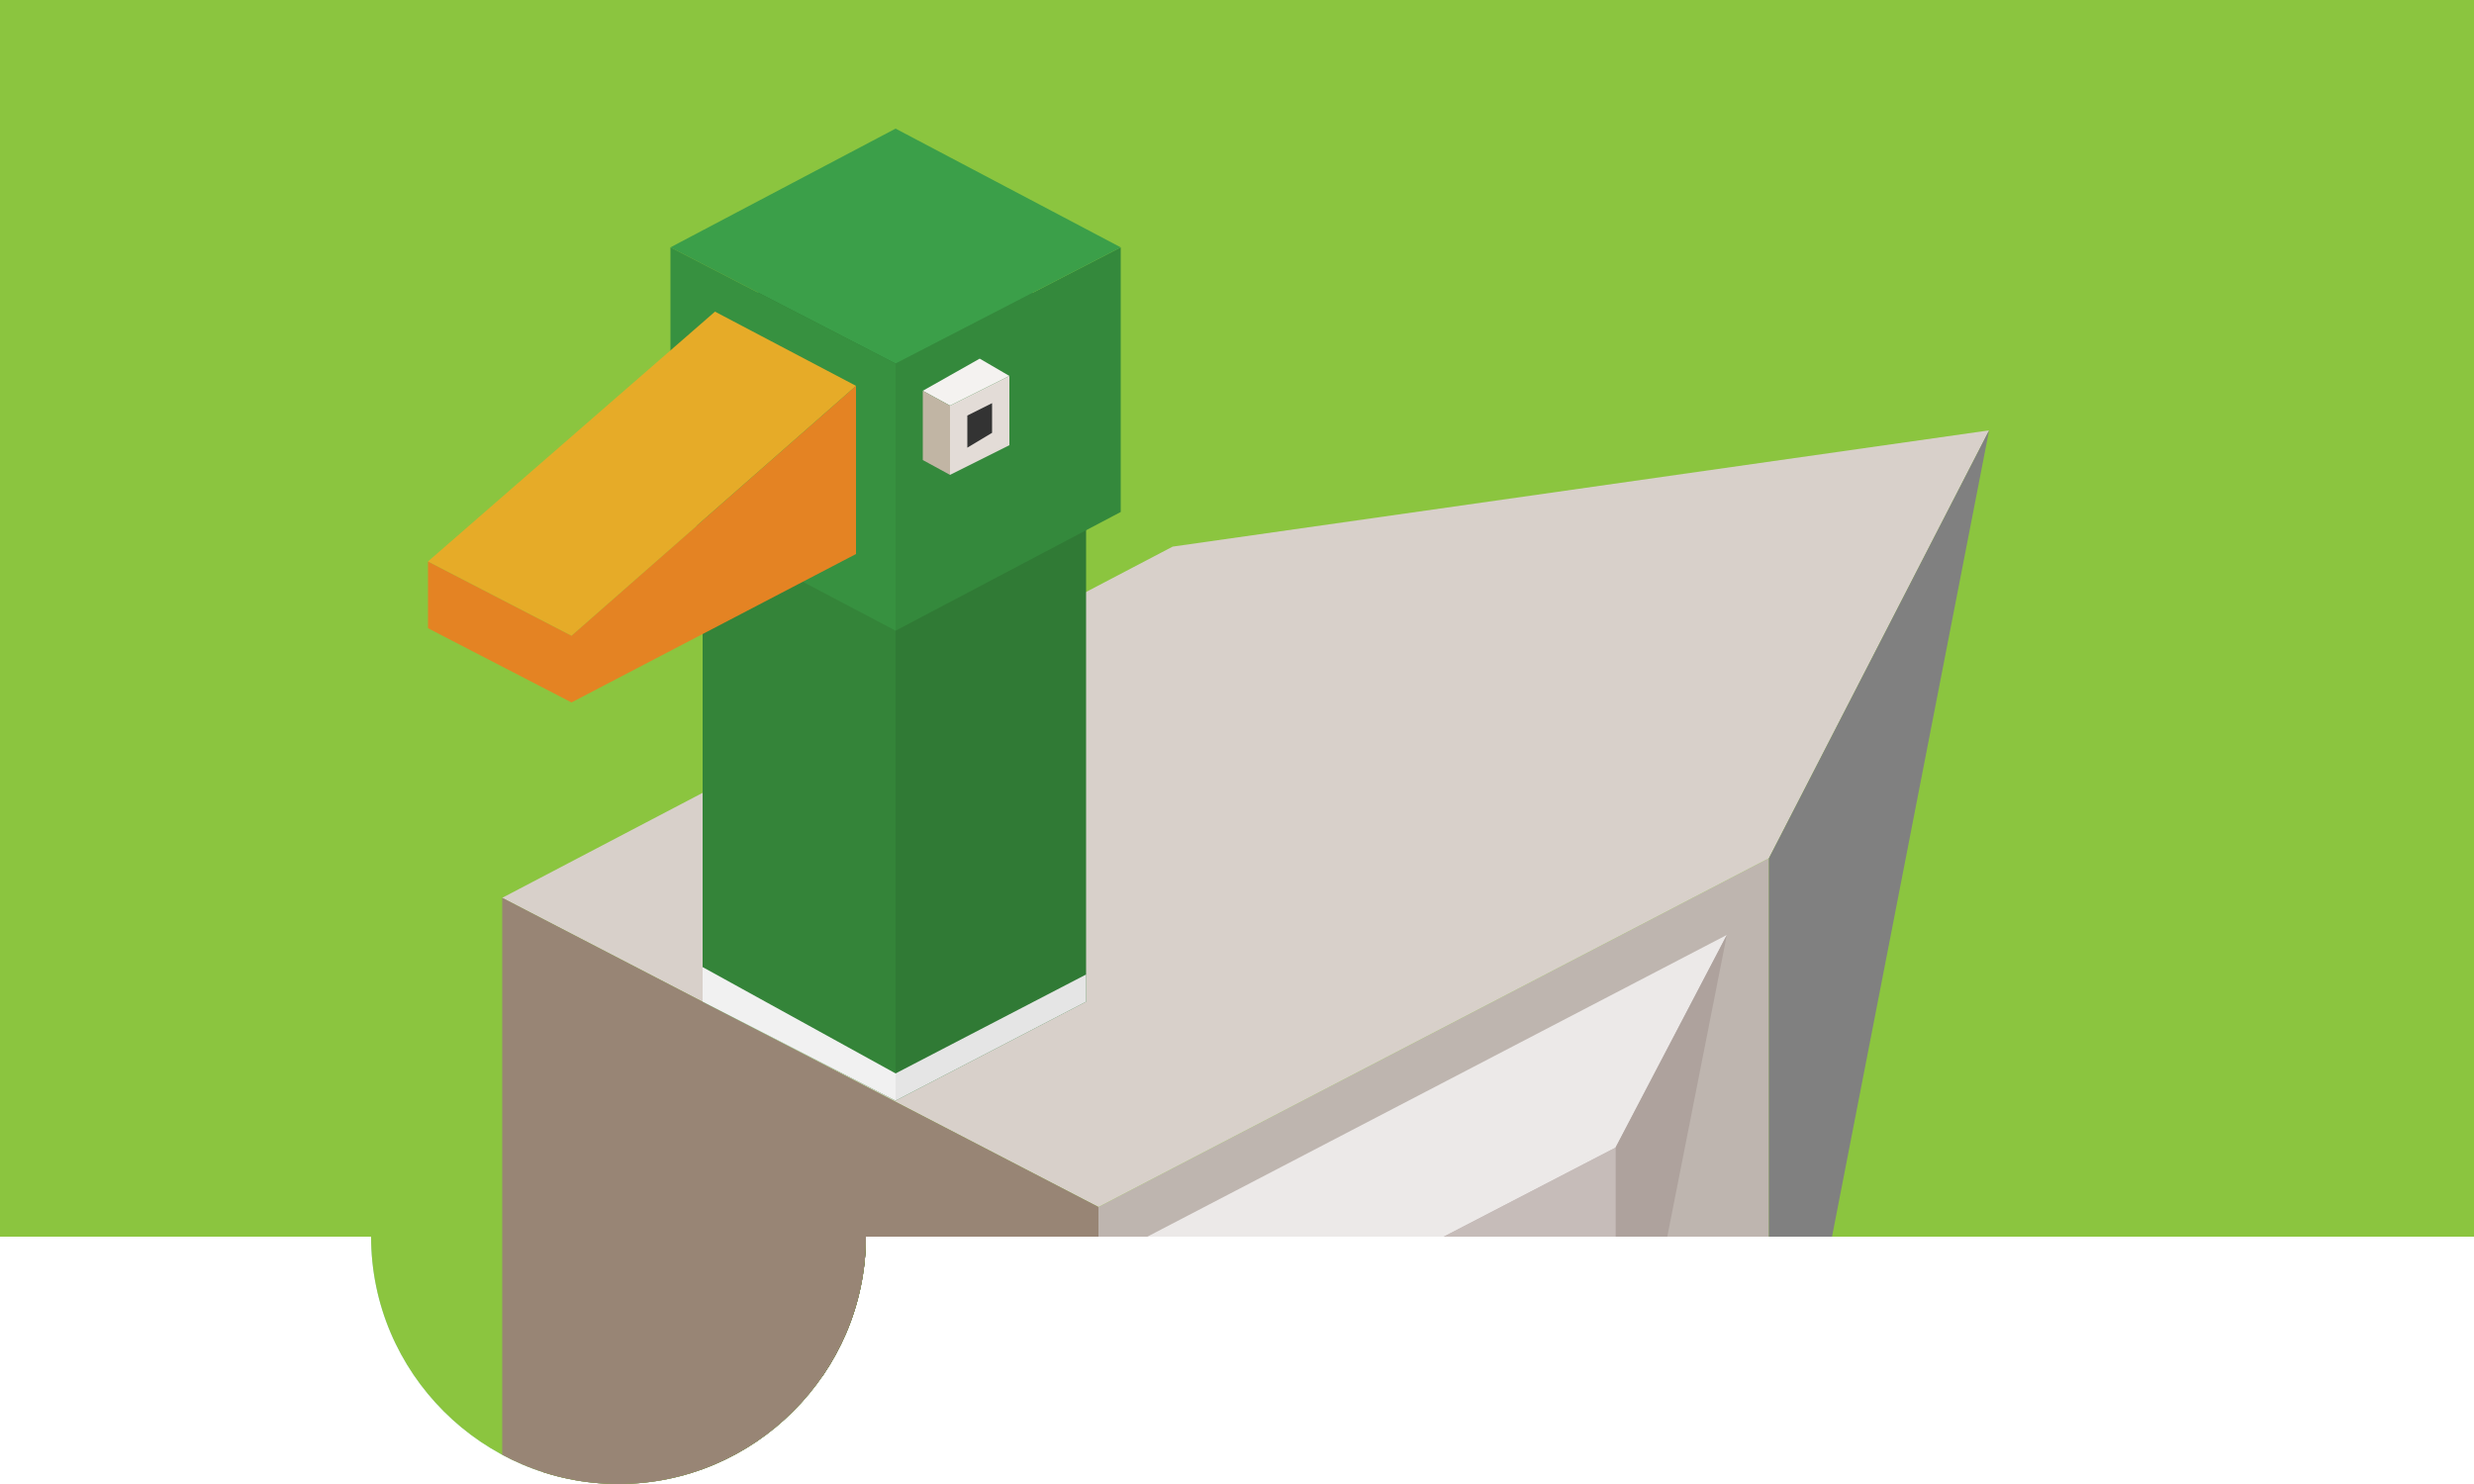 <?xml version="1.0" encoding="utf-8"?>
<!-- Generator: Adobe Illustrator 22.0.1, SVG Export Plug-In . SVG Version: 6.00 Build 0)  -->
<svg version="1.1" xmlns="http://www.w3.org/2000/svg" xmlns:xlink="http://www.w3.org/1999/xlink" x="0px" y="0px" width="100px"
	 height="60px" viewBox="0 0 100 60" style="enable-background:new 0 0 100 60;" xml:space="preserve">
<style type="text/css">
	.st0{clip-path:url(#SVGID_2_);}
	.st1{fill-rule:evenodd;clip-rule:evenodd;fill:#B4DDE7;}
	.st2{fill-rule:evenodd;clip-rule:evenodd;fill:#9BD2D1;}
	.st3{fill-rule:evenodd;clip-rule:evenodd;fill:#C89D8C;}
	.st4{fill-rule:evenodd;clip-rule:evenodd;fill:#AF7258;}
	.st5{fill-rule:evenodd;clip-rule:evenodd;fill:#DEC5BA;}
	.st6{fill-rule:evenodd;clip-rule:evenodd;fill:#664733;}
	.st7{fill-rule:evenodd;clip-rule:evenodd;fill:#452F21;}
	.st8{fill-rule:evenodd;clip-rule:evenodd;fill:#78533A;}
	.st9{fill-rule:evenodd;clip-rule:evenodd;fill:#563A29;}
	.st10{fill-rule:evenodd;clip-rule:evenodd;fill:#996A4D;}
	.st11{fill-rule:evenodd;clip-rule:evenodd;fill:#885F44;}
	.st12{fill-rule:evenodd;clip-rule:evenodd;fill:#39241C;}
	.st13{fill-rule:evenodd;clip-rule:evenodd;fill:#39211C;}
	.st14{fill-rule:evenodd;clip-rule:evenodd;fill:#684B31;}
	.st15{fill-rule:evenodd;clip-rule:evenodd;fill:#CDA798;}
	.st16{fill-rule:evenodd;clip-rule:evenodd;fill:#AC6D53;}
	.st17{fill-rule:evenodd;clip-rule:evenodd;fill:#6D4534;}
	.st18{fill-rule:evenodd;clip-rule:evenodd;fill:#F4F2F0;}
	.st19{fill-rule:evenodd;clip-rule:evenodd;fill:#C1B5A4;}
	.st20{fill-rule:evenodd;clip-rule:evenodd;fill:#E3DCD7;}
	.st21{fill-rule:evenodd;clip-rule:evenodd;fill:#333333;}
	.st22{fill-rule:evenodd;clip-rule:evenodd;fill:#8BC53F;}
	.st23{fill:#80AD3A;}
	.st24{fill-rule:evenodd;clip-rule:evenodd;fill:#E0A122;}
	.st25{fill-rule:evenodd;clip-rule:evenodd;fill:#FBBB21;}
	.st26{fill-rule:evenodd;clip-rule:evenodd;fill:#EDAA24;}
	.st27{fill-rule:evenodd;clip-rule:evenodd;fill:#F9EA7E;}
	.st28{fill-rule:evenodd;clip-rule:evenodd;fill:#BEB5AF;}
	.st29{fill-rule:evenodd;clip-rule:evenodd;fill:#D8D0CA;}
	.st30{fill-rule:evenodd;clip-rule:evenodd;fill:#988575;}
	.st31{fill-rule:evenodd;clip-rule:evenodd;fill:#808080;}
	.st32{fill-rule:evenodd;clip-rule:evenodd;fill:#307A35;}
	.st33{fill-rule:evenodd;clip-rule:evenodd;fill:#348439;}
	.st34{fill-rule:evenodd;clip-rule:evenodd;fill:#F1F1F1;}
	.st35{fill-rule:evenodd;clip-rule:evenodd;fill:#34893C;}
	.st36{fill-rule:evenodd;clip-rule:evenodd;fill:#3B9F49;}
	.st37{fill-rule:evenodd;clip-rule:evenodd;fill:#379140;}
	.st38{fill-rule:evenodd;clip-rule:evenodd;fill:#E48323;}
	.st39{fill-rule:evenodd;clip-rule:evenodd;fill:#E6AB28;}
	.st40{fill-rule:evenodd;clip-rule:evenodd;fill:#ECE9E8;}
	.st41{fill-rule:evenodd;clip-rule:evenodd;fill:#DDD8D5;}
	.st42{fill-rule:evenodd;clip-rule:evenodd;fill:#AEA29D;}
	.st43{fill-rule:evenodd;clip-rule:evenodd;fill:#C6BCB9;}
	.st44{fill-rule:evenodd;clip-rule:evenodd;fill:#E5E5E5;}
	.st45{clip-path:url(#SVGID_4_);}
	.st46{clip-path:url(#SVGID_6_);}
	.st47{clip-path:url(#SVGID_8_);}
	.st48{clip-path:url(#SVGID_10_);}
</style>
<g id="_x32__x5F_2">
</g>
<g id="_x31__x5F_2">
	<g>
		<defs>
			<path id="SVGID_3_" d="M100,0H0v50h15c0,5.5,4.5,10,10,10c5.5,0,10-4.5,10-10h65V0z"/>
		</defs>
		<clipPath id="SVGID_2_">
			<use xlink:href="#SVGID_3_"  style="overflow:visible;"/>
		</clipPath>
		<g class="st0">
			<rect x="0" y="0" class="st1" width="100" height="100"/>
			<g>
				<polygon class="st2" points="51.4,50.3 91.1,71.2 45.7,95.1 6,74.3 				"/>
				<g>
					<g>
						<polygon class="st3" points="25.6,20.4 25.6,31.1 18.2,27.3 18.2,16.5 						"/>
						<polygon class="st4" points="25.6,31.1 25.6,20.4 29.3,18.4 29.3,29.2 						"/>
						<polygon class="st5" points="25.6,20.4 18.2,16.5 21.9,14.5 29.3,18.4 29.3,18.4 						"/>
					</g>
					<g>
						<polygon class="st9" points="29.3,38 29.3,54.9 23.7,51.9 23.7,35 						"/>
						<polygon class="st7" points="29.3,54.9 29.3,38 35,35 35,51.9 31.1,68.8 25.5,71.7 						"/>
						<polygon class="st8" points="29.3,38 23.7,35 29.3,32 35,35 						"/>
						<polygon class="st6" points="23.7,51.9 29.3,54.9 25.5,71.7 19.8,68.8 						"/>
					</g>
					<g>
						<polygon class="st9" points="62.1,40.8 62.1,27.3 65,29 65,42.5 						"/>
						<polygon class="st8" points="68.4,21.6 65.5,19.9 72.1,16.5 75.1,18.2 71.5,20 						"/>
						<polygon class="st10" points="62.1,27.3 65.5,19.9 68.4,21.6 65,29 						"/>
						<polygon class="st11" points="63.3,50.2 60.4,48.5 62.1,40.8 65,42.5 						"/>
						<polygon class="st7" points="75.1,18.2 77.1,21.3 74.7,24.3 73.3,22.4 70.3,24 68.1,28.2 68.1,42 66.2,51.6 63.3,50.2 
							65,42.5 65,29 68.4,21.6 71.5,20 						"/>
					</g>
					<g>
						<polygon class="st8" points="31,38.2 58.8,46.6 67.9,51.4 40.1,43 						"/>
						<polygon class="st12" points="40.1,43 41.9,60.2 32.8,55.4 31,38.2 						"/>
						<polygon class="st13" points="40.1,43 67.9,51.4 67.9,62.3 41.9,60.2 						"/>
					</g>
					<g>
						<polygon class="st14" points="55.3,20.9 47.6,25 37.8,30.1 20.3,20.9 37.8,11.7 						"/>
						<polygon class="st9" points="37.8,30.1 37.8,52.9 20.3,43.7 20.3,20.9 						"/>
						<polygon class="st7" points="55.3,20.9 55.3,29 55.3,43.7 47.6,47.7 37.8,52.9 37.8,30.1 47.6,25 						"/>
					</g>
					<g>
						<polygon class="st7" points="37.8,20.9 50.9,14 55.3,20.9 47.6,25 37.8,30.1 						"/>
						<polygon class="st8" points="50.9,14 37.8,20.9 24.7,14 37.8,7.1 						"/>
						<polygon class="st9" points="37.8,20.9 37.8,30.1 20.3,20.9 24.7,14 						"/>
					</g>
					<g>
						<polygon class="st3" points="36.5,39 22.2,31.5 22.2,23.3 36.5,30.9 						"/>
						<g>
							<path class="st3" d="M29.2,45.6l-9-4.7v-2.2l2.3,1.2v0v-3.1l2.2,1.2L27,39v3.1v0l2.3,1.2V45.6z M29.2,49.6l-9-4.7v-3l9,4.7
								V49.6z"/>
							<path class="st4" d="M29.2,43.4l4.7-7.3v6.1l-4.7,3.4V43.4z M27,42.2L27,42.2V39l4.7-4.2L27,42.2z M29.2,49.6v-3l4.7-3.4v5.7
								L29.2,49.6z"/>
							<polygon class="st5" points="31.7,34.8 27,39 24.7,37.9 22.5,36.7 27.2,32.5 							"/>
							<path class="st15" d="M27.2,32.5l-4.7,4.2v3.1v0l-2.3-1.2l4.8-7.3L27.2,32.5z M33.9,36l-4.7,7.3L27,42.2l4.7-7.4L33.9,36
								L33.9,36z"/>
							<polygon class="st16" points="29.2,46.6 20.2,41.9 20.2,40.8 29.2,45.6 							"/>
							<polygon class="st17" points="29.2,46.6 29.2,45.6 33.9,42.2 33.9,43.2 							"/>
						</g>
						<g>
							<g>
								<polygon class="st18" points="27.3,27.1 25.8,27.9 22.8,26.4 24.3,25.6 								"/>
								<polygon class="st19" points="27.3,27.1 27.3,30.7 25.8,31.5 25.8,27.9 								"/>
								<polygon class="st20" points="25.8,27.9 25.8,31.5 22.8,29.9 22.8,26.4 								"/>
							</g>
							<polygon class="st21" points="23.6,29.3 23.6,27.7 24.9,28.4 24.9,30 							"/>
						</g>
						<g>
							<g>
								<polygon class="st18" points="34.7,30.8 33.2,31.6 30.3,30.1 31.8,29.3 								"/>
								<polygon class="st19" points="34.7,30.8 34.7,34.4 33.2,35.2 33.2,31.6 								"/>
								<polygon class="st20" points="33.2,31.6 33.2,35.2 30.3,33.6 30.3,30.1 								"/>
							</g>
							<polygon class="st21" points="31.1,33 31.1,31.4 32.4,32.1 32.4,33.7 							"/>
						</g>
						<g>
							<polygon class="st21" points="23.3,39.5 23.3,38.2 24.3,38.8 24.3,40 							"/>
							<polygon class="st21" points="25.1,40.3 25.1,39 26.2,39.6 26.2,40.9 							"/>
						</g>
					</g>
					<g>
						<polygon class="st7" points="71.4,55.4 71.4,60.8 59.4,67.2 54.8,64.8 54.8,59.4 59.4,61.8 						"/>
						<path class="st8" d="M54.8,59.4c2.8-1.5,5.7-3,8.5-4.5c0.1,0,0.1-0.1,0.2-0.1c0.1,0,0.1-0.1,0.2-0.1l3.1-1.6l4.5,2.4
							l-12.1,6.4L54.8,59.4z"/>
					</g>
					<g>
						<polygon class="st9" points="44.9,64 44.9,47.1 50.5,50.1 50.5,67 						"/>
						<polygon class="st7" points="56.2,47.1 56.2,64 52.3,80.9 46.7,83.9 50.5,67 50.5,50.1 						"/>
						<polygon class="st8" points="56.2,47.1 50.5,50.1 44.9,47.1 50.5,44.1 						"/>
					</g>
					<g>
						<polygon class="st3" points="50.8,34.2 50.8,45 43.4,41.1 43.4,39.2 48,41.6 48,39.7 48,34.8 45.2,33.3 43.4,32.4 43.4,30.3 
													"/>
						<path class="st4" d="M50.8,45V34.2l3.7-1.9v10.8L50.8,45z M48,39.7l-2.8-1.5h0v-4.9l2.9,1.5V39.7z"/>
						<path class="st5" d="M50.8,34.2l-7.4-3.9l3.7-1.9l7.4,3.9v0L50.8,34.2z M43.4,39.2l1.8-1l2.8,1.5v1.9L43.4,39.2z"/>
					</g>
				</g>
			</g>
		</g>
		<g class="st0">
			<rect class="st22" width="100" height="100"/>
			<g id="duck_3_">
				<polygon class="st23" points="100,64.4 41.7,98 9.2,80.8 65.9,49.3 				"/>
				<g>
					<polygon class="st28" points="44.4,73.7 44.4,48.8 71.5,34.7 71.5,63.1 47.8,75.5 					"/>
					<polygon class="st29" points="71.5,34.7 44.4,48.8 20.3,36.3 47.4,22.1 80.4,17.4 					"/>
					<polygon class="st30" points="44.4,48.8 44.4,73.7 20.3,61.2 20.3,36.3 					"/>
					<polygon class="st31" points="71.5,63.1 71.5,34.7 80.4,17.4 					"/>
				</g>
				<g>
					<polygon class="st32" points="36.2,44.5 36.2,17 28.4,13 36.2,8.9 43.9,13 43.9,40.5 					"/>
					<polygon class="st33" points="36.2,44.5 28.4,40.5 28.4,13 36.2,17 					"/>
					<polygon class="st34" points="36.2,44.5 28.4,40.5 28.4,39.1 36.2,43.4 					"/>
				</g>
				<g>
					<polygon class="st35" points="45.3,10 36.2,14.7 36.2,25.5 45.3,20.7 					"/>
					<polygon class="st36" points="45.3,10 36.2,5.2 27.1,10 36.2,14.7 					"/>
					<polygon class="st37" points="36.2,14.7 27.1,10 27.1,20.7 36.2,25.5 					"/>
				</g>
				<g>
					<polygon class="st38" points="17.3,22.7 23.1,25.7 34.6,15.6 34.6,22.4 23.1,28.4 17.3,25.4 					"/>
					<polygon class="st39" points="34.6,15.6 23.1,25.7 17.3,22.7 28.9,12.6 					"/>
				</g>
				<g>
					<g>
						<g>
							<polygon class="st18" points="37.3,15.8 38.4,16.4 40.8,15.2 39.6,14.5 							"/>
							<polygon class="st19" points="37.3,15.8 37.3,18.6 38.4,19.2 38.4,16.4 							"/>
							<polygon class="st20" points="38.4,16.4 38.4,19.2 40.8,18 40.8,15.2 							"/>
						</g>
						<polygon class="st21" points="40.1,17.5 40.1,16.3 39.1,16.8 39.1,18.1 						"/>
					</g>
				</g>
				<g>
					<polygon class="st40" points="65.3,46.4 51.8,53.4 45.8,50.3 69.8,37.8 					"/>
					<polygon class="st41" points="51.8,53.4 51.8,67.6 45.8,64.5 45.8,50.3 					"/>
					<polygon class="st42" points="65.3,60.6 65.3,46.4 69.8,37.8 					"/>
					<polygon class="st43" points="65.3,60.6 51.8,67.6 51.8,53.4 65.3,46.4 					"/>
				</g>
				<polygon class="st44" points="43.9,40.5 36.2,44.5 36.2,43.4 43.9,39.4 				"/>
			</g>
		</g>
	</g>
</g>
<g id="_x33__x5F_3">
</g>
<g id="_x32__x5F_3">
</g>
<g id="_x31__x5F_3">
</g>
</svg>
